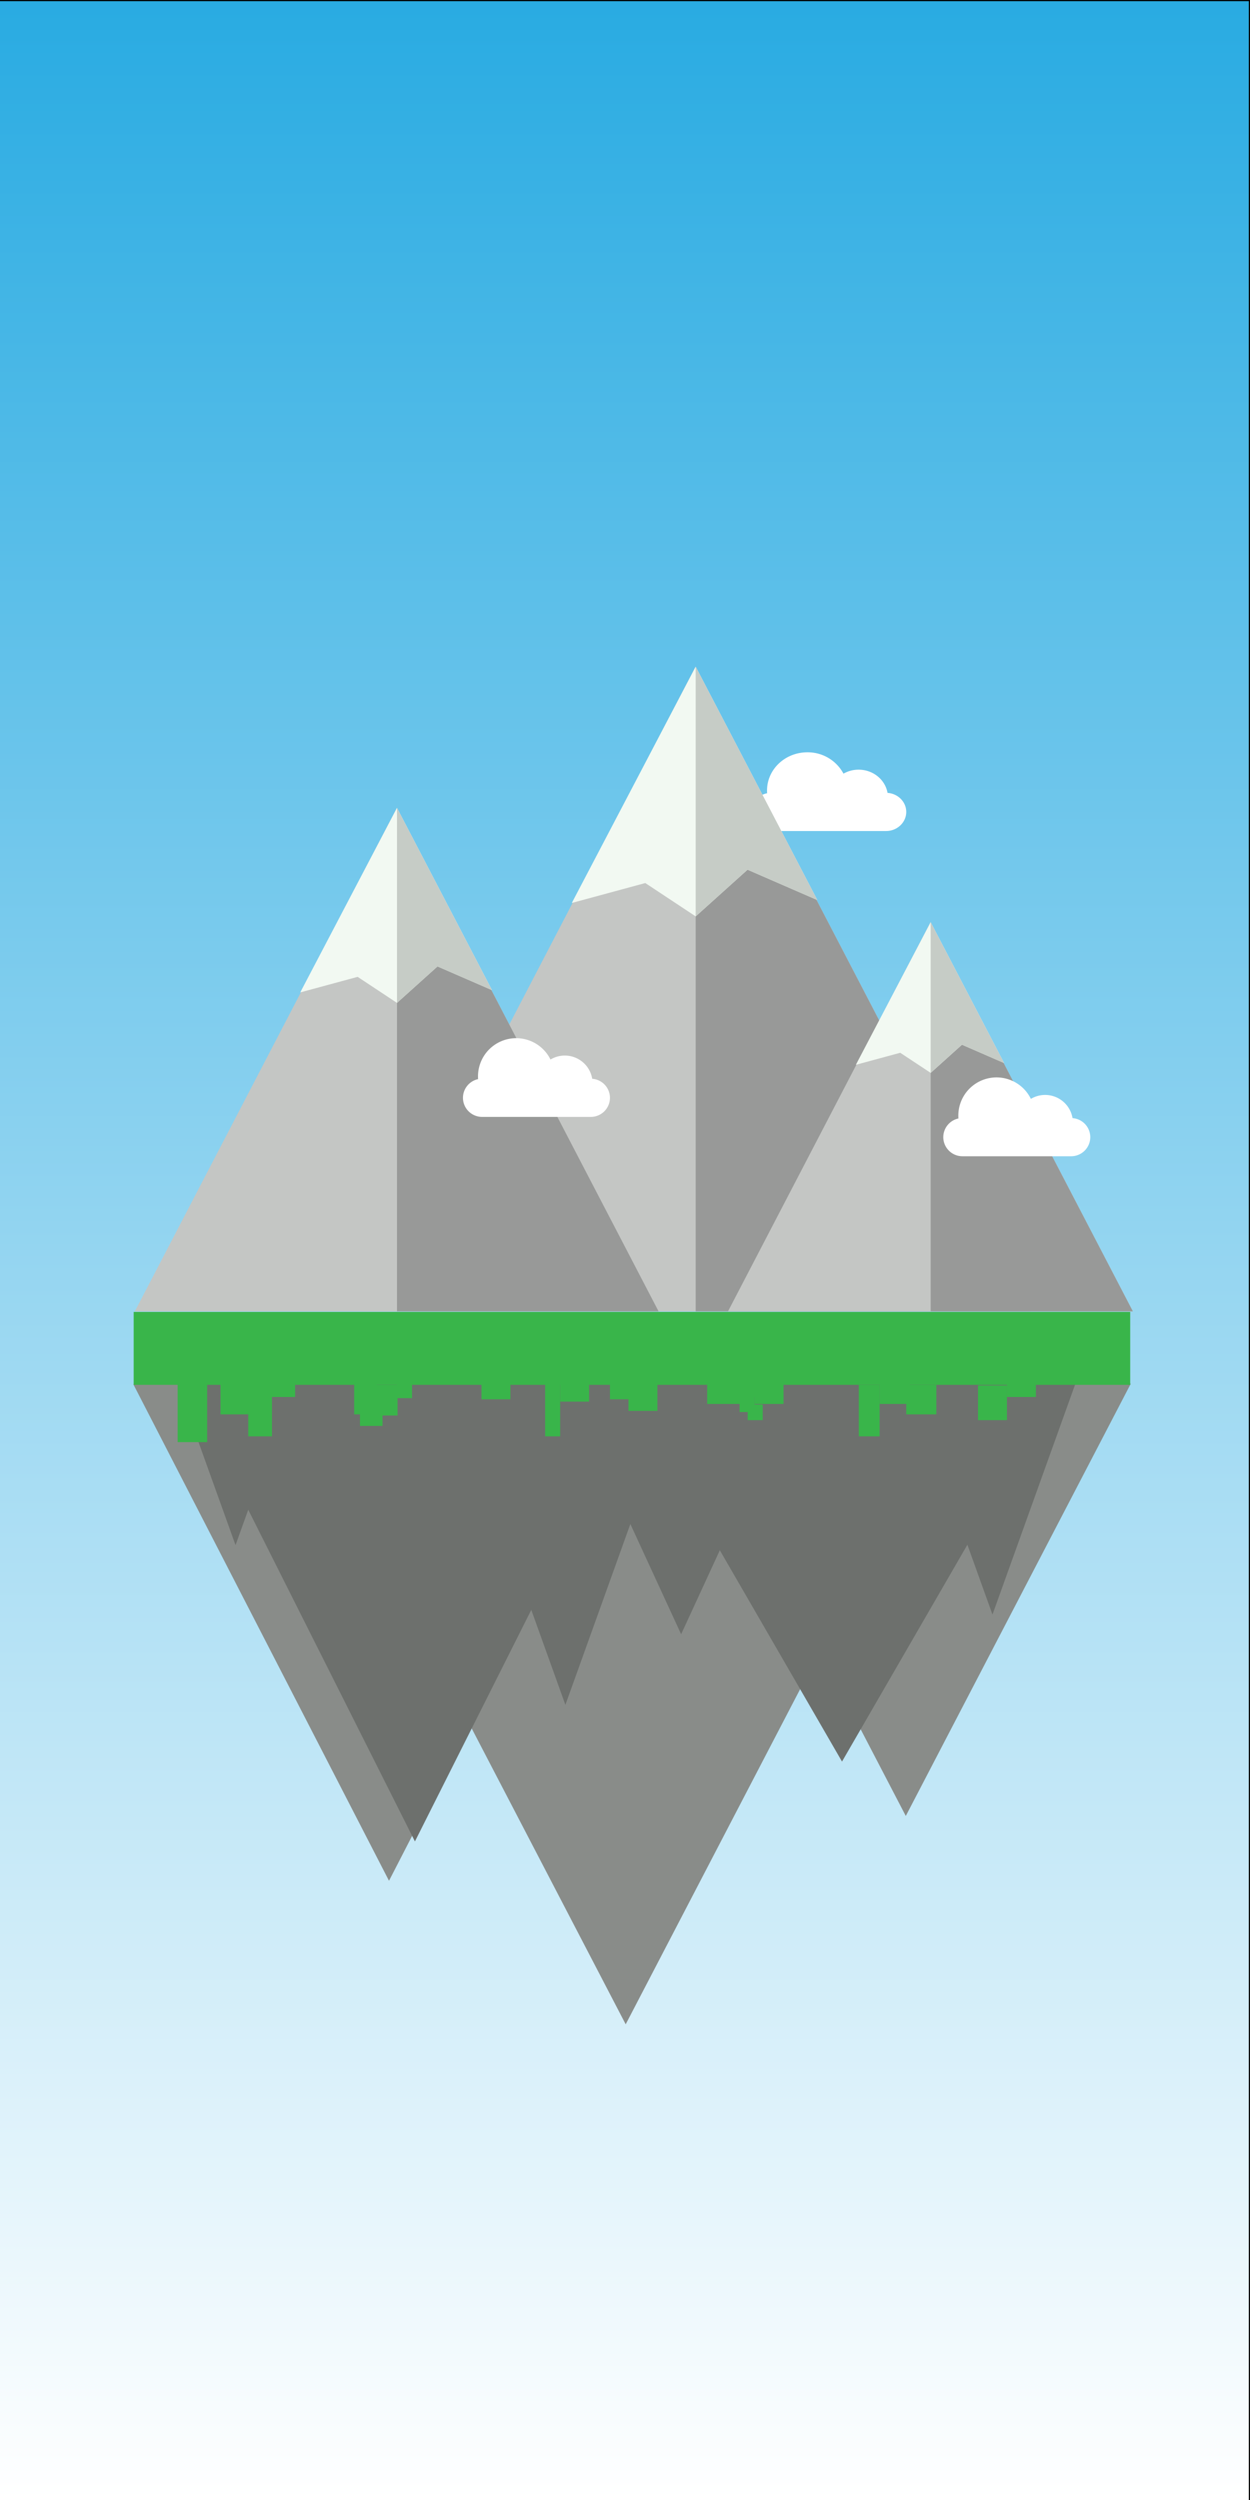 <svg xmlns="http://www.w3.org/2000/svg" xmlns:xlink="http://www.w3.org/1999/xlink" viewBox="0 0 1080 2160"><rect x="0" y="0" width="1080" height="2160" fill="#333333" stroke="none"/><defs><style>.cls-1{stroke:#000;stroke-miterlimit:10;fill:url(#Dégradé_sans_nom_6);}.cls-2{fill:#898c89;}.cls-3{fill:#6d706d;}.cls-4{fill:#39b54a;}.cls-5{fill:#fff;}.cls-6{fill:#c4c6c4;}.cls-7{fill:#989998;}.cls-8{fill:#f2f9f2;}.cls-9{fill:#c6ccc6;}</style><linearGradient id="Dégradé_sans_nom_6" x1="539.5" y1="2160.5" x2="539.5" y2="0.5" gradientUnits="userSpaceOnUse"><stop offset="0" stop-color="#fff"/><stop offset="1" stop-color="#29abe2"/></linearGradient></defs><title>MadDolly</title><g id="Calque_1" data-name="Calque 1"><rect class="cls-1" x="-0.5" y="0.5" width="1080" height="2160"/><polygon class="cls-2" points="336.1 1196 557 1196 446.55 1410.5 336.1 1625 225.65 1410.5 115.2 1196 336.1 1196"/><polygon class="cls-2" points="782.6 1195.5 977 1195.5 879.8 1382.25 782.6 1569 685.4 1382.25 588.2 1195.5 782.6 1195.5"/><polygon class="cls-2" points="540.6 1195.5 828.69 1195.5 684.64 1472.25 540.6 1749 396.56 1472.25 252.51 1195.5 540.6 1195.5"/><polygon class="cls-3" points="358.5 1196 557 1196 457.75 1393.5 358.5 1591 259.25 1393.5 160 1196 358.5 1196"/><polygon class="cls-3" points="727.5 1196 916 1196 821.75 1359 727.5 1522 633.25 1359 539 1196 727.5 1196"/><polygon class="cls-3" points="488.5 1196 588 1196 538.25 1334.5 488.5 1473 438.75 1334.5 389 1196 488.5 1196"/><polygon class="cls-3" points="588.5 1196 688 1196 638.25 1304 588.5 1412 538.75 1304 489 1196 588.5 1196"/><polygon class="cls-3" points="857.5 1196 928.98 1196 893.24 1295.5 857.5 1395 821.76 1295.5 786.02 1196 857.5 1196"/><polygon class="cls-3" points="203.5 1196 253.43 1196 228.47 1265.5 203.5 1335 178.53 1265.5 153.57 1196 203.5 1196"/><rect class="cls-4" x="153.5" y="1192.5" width="25.5" height="53.5"/><rect class="cls-4" x="115.5" y="1133.5" width="861" height="63"/><rect class="cls-4" x="190.5" y="1195.5" width="44.5" height="26.5"/><rect class="cls-4" x="214.5" y="1196.5" width="20.5" height="44.5"/><rect class="cls-4" x="234.5" y="1195.5" width="20.5" height="11.5"/><rect class="cls-4" x="306" y="1195.5" width="19.5" height="26.5" transform="translate(631.5 2417.5) rotate(180)"/><rect class="cls-4" x="311" y="1205.5" width="19.5" height="26.5" transform="translate(641.5 2437.5) rotate(180)"/><rect class="cls-4" x="324" y="1196.5" width="19.5" height="26.5" transform="translate(667.5 2419.5) rotate(180)"/><rect class="cls-4" x="343" y="1194.5" width="13" height="13.5" transform="translate(699 2402.5) rotate(180)"/><rect class="cls-4" x="416" y="1194.5" width="25" height="14.5" transform="translate(857 2403.5) rotate(180)"/><rect class="cls-4" x="527" y="1194.5" width="25" height="14.5" transform="translate(1079 2403.5) rotate(180)"/><rect class="cls-4" x="543" y="1194.5" width="25" height="24.5" transform="translate(1111 2413.5) rotate(180)"/><rect class="cls-4" x="642" y="1193.5" width="13" height="13.5" transform="translate(1297 2400.5) rotate(180)"/><rect class="cls-4" x="639" y="1206.5" width="13" height="13.5" transform="translate(1291 2426.5) rotate(180)"/><rect class="cls-4" x="646" y="1213.5" width="13" height="13.5" transform="translate(1305 2440.5) rotate(180)"/><rect class="cls-4" x="611" y="1194.5" width="35" height="18.5" transform="translate(1257 2407.5) rotate(180)"/><rect class="cls-4" x="742" y="1196.5" width="18" height="44.5" transform="translate(1502 2437.5) rotate(180)"/><rect class="cls-4" x="760" y="1195.5" width="26" height="17.5" transform="translate(1546 2408.5) rotate(180)"/><rect class="cls-4" x="783" y="1196.5" width="26" height="25.5" transform="translate(1592 2418.5) rotate(180)"/><rect class="cls-4" x="471" y="1192.5" width="13" height="48.5" transform="translate(955 2433.5) rotate(180)"/><rect class="cls-4" x="484" y="1195.5" width="25" height="15.5" transform="translate(993 2406.5) rotate(180)"/><rect class="cls-4" x="652" y="1195" width="25" height="18" transform="translate(1329 2408) rotate(180)"/><rect class="cls-4" x="845" y="1197" width="25" height="30" transform="translate(1715 2424) rotate(180)"/><rect class="cls-4" x="870" y="1187" width="25" height="20" transform="translate(1765 2394) rotate(180)"/></g><g id="Calque_2" data-name="Calque 2"><path class="cls-5" d="M766.83,685.06c-2-11.38-12.41-20.06-25-20.06a26.31,26.31,0,0,0-13.07,3.44A35,35,0,0,0,697.54,650c-19.23,0-34.82,14.77-34.82,33,0,.79,0,1.58.1,2.36C655,686.94,649,693.59,649,701.5h0c0,9.08,7.83,16.5,17.41,16.5h99.18c9.58,0,17.41-7.42,17.41-16.5h0C783,692.82,775.83,685.67,766.83,685.06Z"/></g><g id="Calque_6" data-name="Calque 6"><polygon class="cls-6" points="601.07 577 600.76 576.41 455.9 854.71 311.06 1133 890.45 1133 745.61 854.71 601.07 577"/><polygon class="cls-7" points="890.45 1133 601.07 1133 601.07 577 745.61 854.71 890.45 1133"/><polygon class="cls-8" points="706.17 777.65 645.88 751.42 601.07 791.76 557.53 762.95 494.04 780.17 601.07 576 706.17 777.65"/><polygon class="cls-9" points="706.17 777.65 645.88 751.42 601.07 791.76 601.07 576 706.17 777.65"/></g><g id="Calque_7" data-name="Calque 7"><polygon class="cls-6" points="804.09 797.33 803.9 796.97 716.45 964.99 629 1133 978.79 1133 891.35 964.99 804.09 797.33"/><polygon class="cls-7" points="978.79 1133 804.09 1133 804.09 797.33 891.35 964.99 978.79 1133"/><polygon class="cls-8" points="867.54 918.47 831.14 902.63 804.09 926.98 777.8 909.59 739.47 919.99 804.09 796.73 867.54 918.47"/><polygon class="cls-9" points="867.54 918.47 831.14 902.63 804.09 926.98 804.09 796.73 867.54 918.47"/></g><g id="Calque_5" data-name="Calque 5"><polygon class="cls-6" points="343 698.78 342.76 698.32 229.63 915.66 116.51 1133 569 1133 455.88 915.66 343 698.78"/><polygon class="cls-7" points="569 1133 343 1133 343 698.78 455.88 915.66 569 1133"/><polygon class="cls-8" points="425.08 855.48 378 835 343 866.5 309 844 259.41 857.45 343 698 425.08 855.48"/><polygon class="cls-9" points="425.08 855.48 378 835 343 866.5 343 698 425.08 855.48"/></g><g id="Calque_4" data-name="Calque 4"><path class="cls-5" d="M511.67,932.06a24,24,0,0,0-36.05-16.62A33,33,0,0,0,413,930c0,.79,0,1.58.09,2.36A16.56,16.56,0,0,0,400,948.5h0A16.54,16.54,0,0,0,416.5,965h94A16.54,16.54,0,0,0,527,948.5h0A16.55,16.55,0,0,0,511.67,932.06Z"/></g><g id="Calque_3" data-name="Calque 3"><path class="cls-5" d="M926.67,966.06a24,24,0,0,0-36-16.62A33,33,0,0,0,828,964c0,.79,0,1.58.09,2.36A16.56,16.56,0,0,0,815,982.5h0A16.54,16.54,0,0,0,831.5,999h94A16.54,16.54,0,0,0,942,982.5h0A16.55,16.55,0,0,0,926.67,966.06Z"/></g></svg>